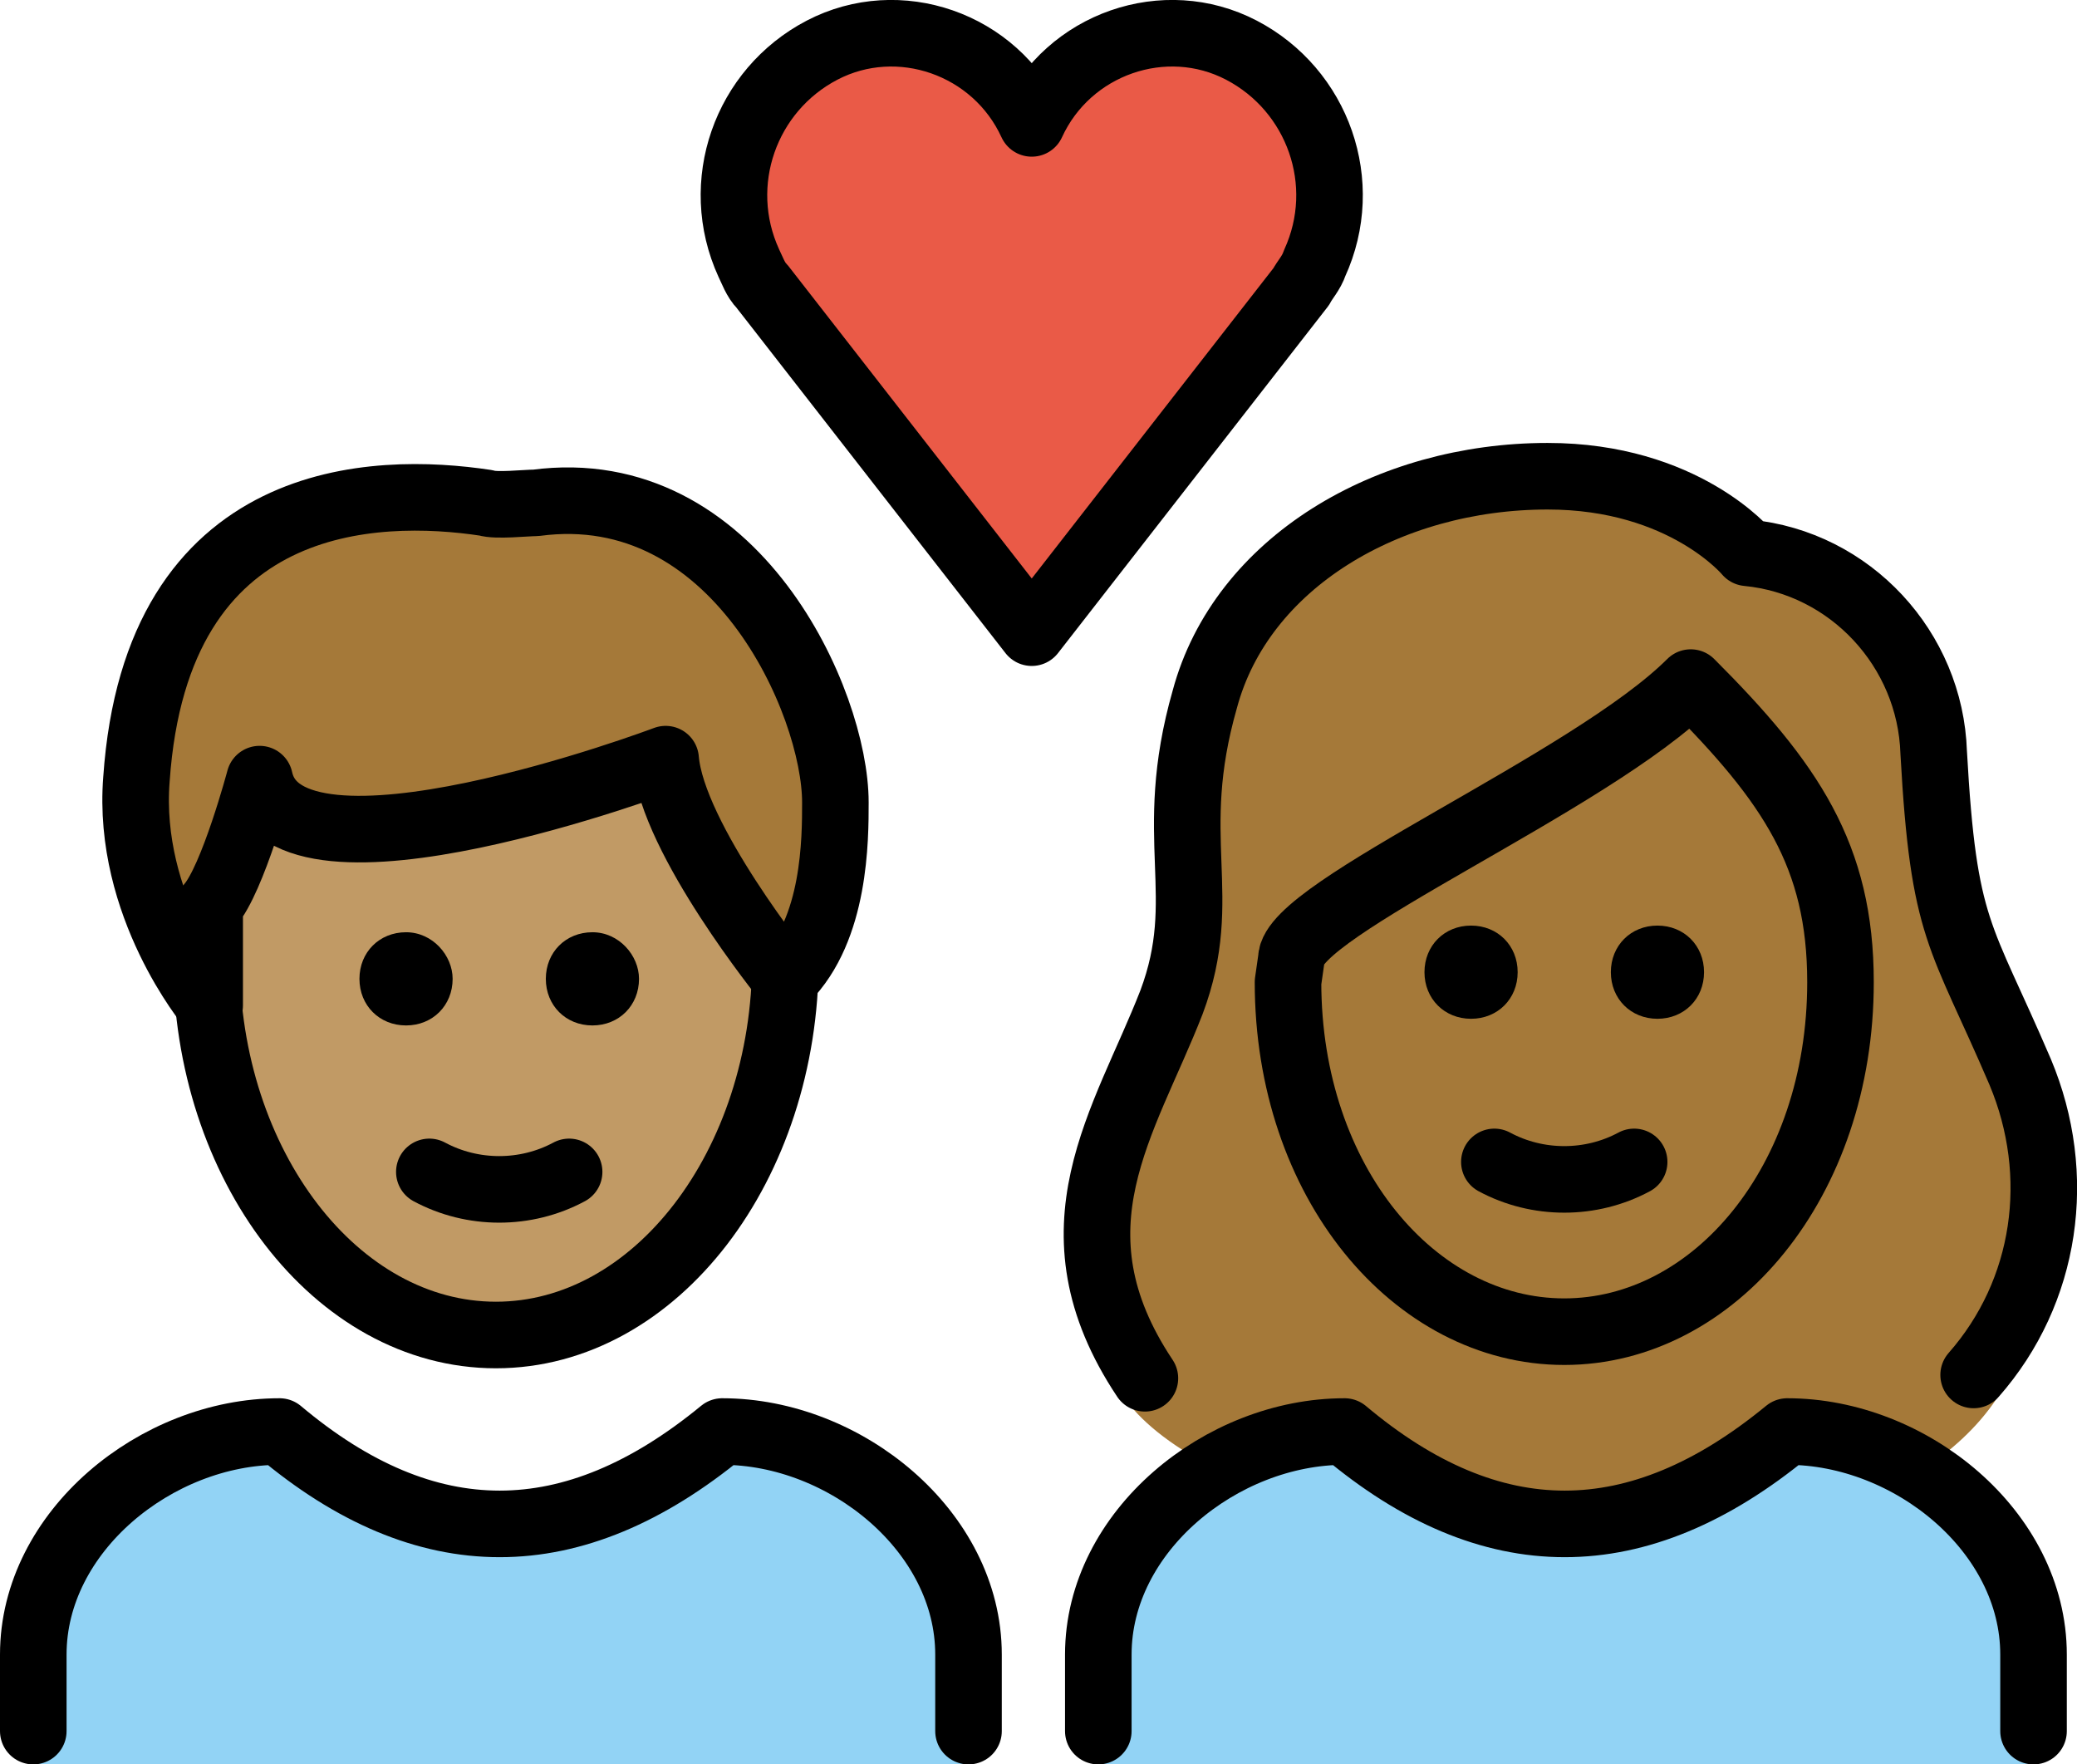 <svg xmlns="http://www.w3.org/2000/svg" xmlns:svg="http://www.w3.org/2000/svg" id="emoji" width="62.406" height="53.007" version="1.1" viewBox="0 0 62.406 53.007"><g id="color" transform="translate(-5,-7.993)"><path id="path1" fill="#92d3f5" d="M 38,61 V 57.7 C 38,54 41.7,51 45.4,51 c 4.4,3.7 8.8,3.7 13.3,0 3.7,0 7.4,3 7.4,6.7 V 61"/><path id="path2" fill="#92d3f5" d="M 6,61 V 57.7 C 6,54 9.7,51 13.4,51 c 4.4,3.7 8.8,3.7 13.3,0 3.7,0 7.4,3 7.4,6.7 V 61"/><path id="path3" fill="#ea5a47" d="m 36,11.7 c 1.1,-2.4 4,-3.4 6.3,-2.2 2.3,1.2 3.3,4 2.2,6.4 -0.1,0.3 -0.3,0.5 -0.4,0.7 L 36,27 27.9,16.6 C 27.7,16.4 27.6,16.1 27.5,15.9 26.4,13.5 27.4,10.7 29.7,9.5 32,8.3 34.9,9.3 36,11.7 Z"/></g><g id="hair" transform="translate(-5,-7.993)"><g id="hair-b"><path id="path4" fill="#a57939" d="M 41.5,52.1 C 42.7,51.4 44,51 45.4,51 c 4.4,3.7 8.8,3.7 13.3,0 1.4,0 2.8,0.4 4,1.2 0.9,-0.6 1.7,-1.3 2.3,-2.2 1.5,-2 2,-6.7 0.7,-9.8 -1.8,-4.2 -2.3,-4.2 -2.6,-9.6 -0.1,-3.1 -2.5,-5.7 -5.6,-6 0,0 -1.9,-2.3 -6,-2.3 -4.8,0 -9.2,2.6 -10.3,6.7 -1.2,4.2 0.2,5.9 -1,9.1 -1.4,3.6 -3.6,8.4 -1.4,11.9 0.4,0.6 1.3,1.4 2.7,2.1 z"/></g><g id="hair-a"><path id="path5" fill="#a57939" d="m 9.1,31.4 c 0.6,-8.7 7.2,-8.8 10.5,-8.3 0.3,0.1 1.2,0 1.5,0 6,-0.8 9,6 9,9 0,1.1 0,3.8 -1.5,5.3 0,0 -3.4,-4.2 -3.6,-6.6 0,0 -11.4,4.3 -12.2,0.6 0,0 -0.8,3 -1.5,3.8 0,0 0,2.3 0,3 0,0 -2.5,-3 -2.2,-6.8 z"/></g></g><g id="skin" transform="translate(-5,-7.993)"><g id="skin-b"><path id="path6" fill="#a57939" d="m 43.7,37.5 c 0,6 3.8,10.5 8.3,10.5 4.5,0 8.3,-4.5 8.3,-10.5 0,-3.8 -1.5,-6 -4.5,-9 -3,3 -12,6.8 -12,8.3 z"/></g><g id="skin-a"><path id="path7" fill="#c19a65" d="m 25,30.8 c 0,0 -11.4,4.3 -12.2,0.6 0,0 -0.8,3 -1.5,3.8 0,0 0,2.3 0,3 v 0 c 0.6,5.5 4.2,9.8 8.6,9.8 4.6,0 8.4,-4.7 8.7,-10.6 C 28.3,37 25.2,33.1 25,30.8 Z"/></g></g><g id="line" transform="translate(-5,-7.993)"><path id="path8" fill="none" stroke="#000" stroke-miterlimit="10" stroke-width="2" d="m 28.6,36.1 c 0,0.2 0,0.4 0,0.7 0,6.2 -3.9,11.3 -8.7,11.3 -4.8,0 -8.7,-5.1 -8.7,-11.3 0,-0.2 0,-0.4 0,-0.7"/><path id="path9" fill="none" stroke="#000" stroke-linecap="round" stroke-linejoin="round" stroke-width="2" d="m 9.1,31.4 c 0.6,-8.7 7.2,-8.8 10.5,-8.3 0.3,0.1 1.2,0 1.5,0 6,-0.8 9,6 9,9 0,1.1 0,3.8 -1.5,5.3 0,0 -3.4,-4.2 -3.6,-6.6 0,0 -11.4,4.3 -12.2,0.6 0,0 -0.8,3 -1.5,3.8 0,0 0,2.3 0,3 0,0 -2.5,-3 -2.2,-6.8 z"/><path id="path10" fill="none" stroke="#000" stroke-linecap="round" stroke-linejoin="round" stroke-width="2" d="m 36,11.7 c 1.1,-2.4 4,-3.4 6.3,-2.2 2.3,1.2 3.3,4 2.2,6.4 -0.1,0.3 -0.3,0.5 -0.4,0.7 L 36,27 27.9,16.6 C 27.7,16.4 27.6,16.1 27.5,15.9 26.4,13.5 27.4,10.7 29.7,9.5 32,8.3 34.9,9.3 36,11.7 Z"/><path id="path11" fill="none" stroke="#000" stroke-linecap="round" stroke-linejoin="round" stroke-width="2" d="m 39.4,49.4 c -3,-4.5 -0.6,-7.7 0.8,-11.3 1.2,-3.2 -0.2,-4.9 1,-9.1 1.1,-4.1 5.5,-6.7 10.3,-6.7 4.1,0 6,2.3 6,2.3 3.1,0.3 5.5,2.9 5.6,6 0.3,5.4 0.8,5.4 2.6,9.6 1.3,3.1 0.8,6.6 -1.4,9.1"/><path id="path12" fill="none" stroke="#000" stroke-linejoin="round" stroke-miterlimit="10" stroke-width="2" d="m 43.7,37.5 c 0,6 3.8,10.5 8.3,10.5 4.5,0 8.3,-4.5 8.3,-10.5 0,-3.8 -1.5,-6 -4.5,-9 -3,3 -12,6.8 -12,8.3 z"/><path id="path13" fill="none" stroke="#000" stroke-linecap="round" stroke-linejoin="round" stroke-width="2" d="M 38,60 V 57.7 C 38,54 41.7,51 45.4,51 c 4.4,3.7 8.8,3.7 13.3,0 3.7,0 7.4,3 7.4,6.7 V 60"/><path id="path14" fill="none" stroke="#000" stroke-linecap="round" stroke-linejoin="round" stroke-width="2" d="M 6,60 V 57.7 C 6,54 9.7,51 13.4,51 c 4.4,3.7 8.8,3.7 13.3,0 3.7,0 7.4,3 7.4,6.7 V 60"/><path id="path15" d="m 56.2,37.2 c 0,0.8 -0.6,1.4 -1.4,1.4 -0.8,0 -1.4,-0.6 -1.4,-1.4 0,-0.8 0.6,-1.4 1.4,-1.4 0.8,0 1.4,0.6 1.4,1.4"/><path id="path16" d="m 50.6,37.2 c 0,0.8 -0.6,1.4 -1.4,1.4 -0.8,0 -1.4,-0.6 -1.4,-1.4 0,-0.8 0.6,-1.4 1.4,-1.4 0.8,0 1.4,0.6 1.4,1.4"/><path id="path17" fill="none" stroke="#000" stroke-linecap="round" stroke-linejoin="round" stroke-width="2" d="m 49.9,42.9 c 1.3,0.7 2.9,0.7 4.2,0"/><path id="path18" d="m 24.2,37.4 c 0,0.8 -0.6,1.4 -1.4,1.4 -0.8,0 -1.4,-0.6 -1.4,-1.4 0,-0.8 0.6,-1.4 1.4,-1.4 0.8,0 1.4,0.7 1.4,1.4"/><path id="path19" d="m 18.6,37.4 c 0,0.8 -0.6,1.4 -1.4,1.4 -0.8,0 -1.4,-0.6 -1.4,-1.4 0,-0.8 0.6,-1.4 1.4,-1.4 0.8,0 1.4,0.7 1.4,1.4"/><path id="path20" fill="none" stroke="#000" stroke-linecap="round" stroke-linejoin="round" stroke-width="2" d="m 17.9,43.2 c 1.3,0.7 2.9,0.7 4.2,0"/></g></svg>